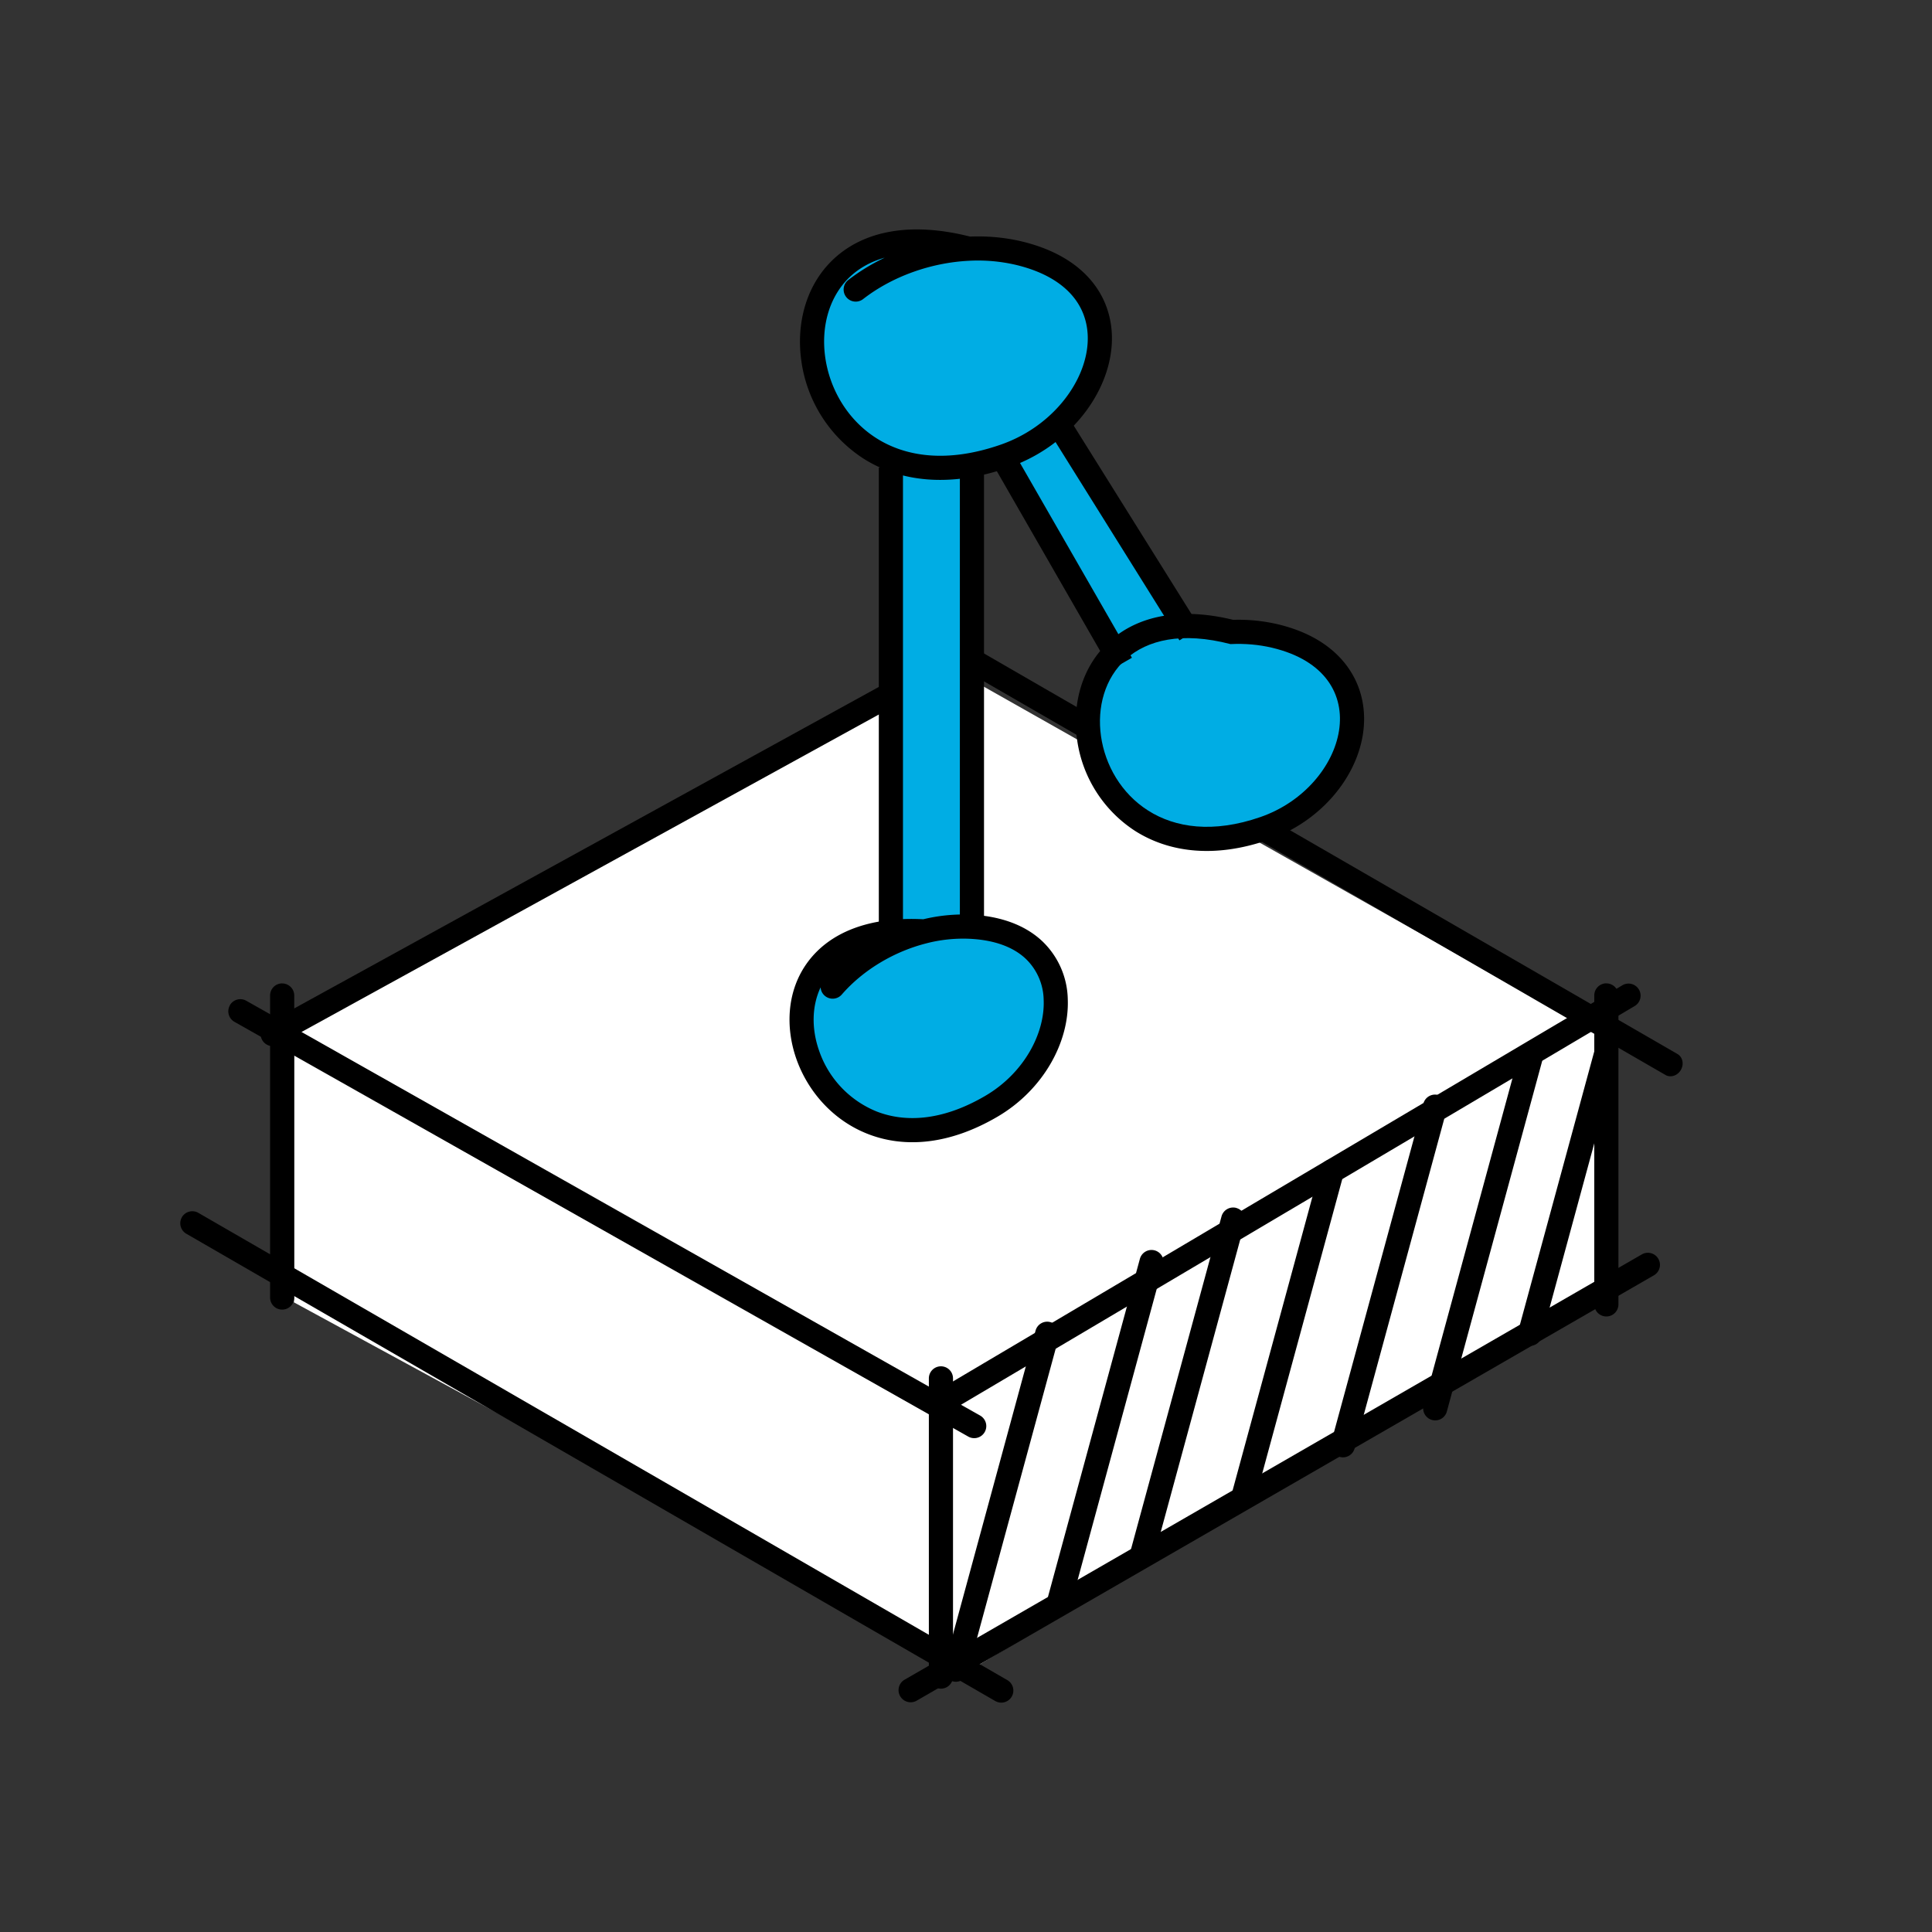 <svg viewBox="0 0 40 40" fill="currentColor" xmlns="http://www.w3.org/2000/svg"><rect x="0" y="0" width="40" height="40" fill="#333333" stroke="none"/><path d="m6.086 21.31 13.36-7.615 13.952 7.889v5.015l-13.314 7.98-13.998-7.615V21.31Z" fill="#fff"/><path fill-rule="evenodd" clip-rule="evenodd" d="M19.481 28.288a.25.25 0 0 1 .25.25v6.174a.25.25 0 0 1-.5 0v-6.174a.25.25 0 0 1 .25-.25ZM33.258 20.36a.25.25 0 0 1 .25.25v6.396a.25.25 0 1 1-.5 0v-6.397a.25.25 0 0 1 .25-.25ZM5.842 20.361a.25.25 0 0 1 .25.25v6.253a.25.25 0 0 1-.5 0V20.61a.25.25 0 0 1 .25-.25Z" fill="#000"/><path fill-rule="evenodd" clip-rule="evenodd" d="M4.758 20.814a.25.25 0 0 1 .34-.095L20.3 29.312a.25.25 0 0 1-.246.435l-15.2-8.591a.25.25 0 0 1-.095-.34ZM19.266 13.178c.069-.12.212-.166.32-.103l15.144 8.747c.108.063.14.21.07.33-.069.12-.212.166-.32.103l-15.144-8.747c-.108-.063-.14-.21-.07-.33Z" fill="#000"/><path fill-rule="evenodd" clip-rule="evenodd" d="M5.427 21.53a.25.25 0 0 1 .098-.34l13.856-7.62a.25.25 0 0 1 .242.438l-13.856 7.62a.25.25 0 0 1-.34-.098ZM19.271 29.164a.25.25 0 0 1 .088-.343L33.6 20.393a.25.25 0 0 1 .254.43l-14.241 8.429a.25.25 0 0 1-.343-.088ZM3.766 25.201a.25.25 0 0 1 .341-.09l16.747 9.673a.25.25 0 1 1-.25.433L3.857 25.543a.25.25 0 0 1-.091-.341Z" fill="#000"/><path fill-rule="evenodd" clip-rule="evenodd" d="M18.637 35.118a.25.25 0 0 1 .092-.342l15.265-8.806a.25.25 0 0 1 .25.433L18.98 35.21a.25.25 0 0 1-.342-.091Z" fill="#000"/><path fill-rule="evenodd" clip-rule="evenodd" d="M33.319 21.576a.25.25 0 0 1 .175.307l-1.576 5.797a.25.25 0 1 1-.483-.131l1.577-5.797a.25.25 0 0 1 .306-.176Zm-1.543 0a.25.25 0 0 1 .176.307l-2 7.353a.25.25 0 0 1-.482-.13l2-7.354a.25.25 0 0 1 .306-.176Zm-2 1.095a.25.25 0 0 1 .176.307l-1.906 7.01a.25.25 0 0 1-.483-.131l1.907-7.01a.25.25 0 0 1 .307-.176ZM27.64 24.01a.25.25 0 0 1 .176.307l-1.819 6.689a.25.25 0 0 1-.482-.131l1.819-6.69a.25.25 0 0 1 .306-.175Zm-2.043 1a.25.25 0 0 1 .175.306l-1.891 6.956a.25.25 0 1 1-.483-.131l1.892-6.956a.25.25 0 0 1 .307-.176Zm-1.69.878a.25.25 0 0 1 .175.307l-1.92 7.065a.25.25 0 0 1-.483-.132l1.921-7.064a.25.25 0 0 1 .307-.176Zm-2.16 1.485a.25.25 0 0 1 .176.307l-1.891 6.954a.25.25 0 1 1-.483-.13l1.891-6.955a.25.25 0 0 1 .307-.176Z" fill="#000"/><path d="M21.584 8.133c-.973.334-2.964.994-3.146.957v10.533h1.641v-9.94l.775-.273 2.69 4.605 1.505-.502-3.465-5.38Z" fill="#00ADE4"/><path d="M20.057 5.15a3.71 3.71 0 0 1 1.025.089c2.678.632 1.86 3.46-.284 4.204-4.71 1.634-5.601-5.554-.741-4.294Z" fill="#00ADE4"/><path fill-rule="evenodd" clip-rule="evenodd" d="M20.083 4.898c-1.25-.316-2.188-.105-2.79.434-.602.539-.813 1.359-.702 2.14a2.877 2.877 0 0 0 1.287 2.023c.744.472 1.764.613 3.001.184 1.149-.398 1.962-1.36 2.116-2.341.078-.496-.013-1.001-.324-1.428-.31-.425-.819-.747-1.532-.915-.342-.08-.7-.111-1.056-.097Zm-1.77.438c-.282.08-.51.21-.686.368-.451.404-.634 1.042-.541 1.697.093.653.458 1.29 1.06 1.672.594.377 1.452.522 2.57.134.995-.345 1.663-1.17 1.785-1.947.06-.383-.012-.75-.234-1.055-.223-.306-.616-.575-1.242-.723a3.46 3.46 0 0 0-.962-.083c-.792.039-1.591.325-2.193.793a.25.25 0 1 1-.307-.395c.23-.178.482-.332.75-.46Z" fill="#000"/><path d="M19.139 19.283c.301-.075.609-.11.91-.1 2.448.088 2.223 2.7.48 3.72-3.828 2.242-5.85-3.878-1.39-3.62Z" fill="#00ADE4"/><path fill-rule="evenodd" clip-rule="evenodd" d="M19.113 19.032c-1.15-.058-1.941.29-2.38.874-.439.583-.48 1.346-.246 2.015.235.67.756 1.277 1.49 1.56.74.286 1.664.231 2.675-.361.942-.551 1.491-1.541 1.455-2.436a1.706 1.706 0 0 0-.539-1.208c-.35-.323-.857-.517-1.513-.541a3.54 3.54 0 0 0-.942.098Zm-2.123 1.41c-.184.389-.19.861-.031 1.313a2.088 2.088 0 0 0 1.198 1.26c.576.222 1.34.202 2.243-.327.802-.47 1.236-1.295 1.208-1.983a1.206 1.206 0 0 0-.379-.862c-.241-.223-.624-.388-1.192-.408a3.051 3.051 0 0 0-.835.09l-.011.003c-.68.17-1.322.555-1.763 1.063a.25.25 0 0 1-.438-.148ZM25.505 13.084c-1.048-.263-1.845-.088-2.359.373-.514.46-.693 1.159-.599 1.82a2.44 2.44 0 0 0 1.092 1.717c.634.402 1.498.52 2.54.158.97-.337 1.66-1.15 1.791-1.985a1.614 1.614 0 0 0-.278-1.222c-.265-.364-.7-.636-1.301-.778a3.33 3.33 0 0 0-.886-.083Z" fill="#000"/><path fill-rule="evenodd" clip-rule="evenodd" d="M25.531 12.833c-1.085-.265-1.963-.09-2.551.437-.59.529-.783 1.318-.68 2.043a2.69 2.69 0 0 0 1.205 1.893c.709.448 1.655.564 2.755.182 1.047-.363 1.81-1.246 1.957-2.183.075-.479-.012-.98-.323-1.407-.309-.424-.801-.723-1.446-.875a3.57 3.57 0 0 0-.917-.09Zm-.087.493c-.995-.25-1.697-.072-2.13.317-.44.392-.604 1-.52 1.6a2.19 2.19 0 0 0 .979 1.54c.558.354 1.341.473 2.323.133.894-.31 1.512-1.055 1.627-1.788.057-.367-.01-.73-.233-1.035-.222-.305-.598-.552-1.156-.683a3.08 3.08 0 0 0-.82-.077l-.035.002-.035-.009Z" fill="#000"/><path d="M25.479 13.335c.29-.014.58.01.855.075 2.233.527 1.55 2.886-.238 3.506-3.927 1.362-4.67-4.632-.617-3.58Z" fill="#00ADE4"/><path fill-rule="evenodd" clip-rule="evenodd" d="m22.194 8.754 2.65 4.239-.425.265-2.649-4.24.424-.264Zm.808 5.114-2.385-4.15.434-.25 2.384 4.15-.433.25ZM18.195 19.217V9.68h.5v9.537h-.5Zm2.178-9.537v9.537h-.5V9.68h.5Z" fill="#000"/></svg>
